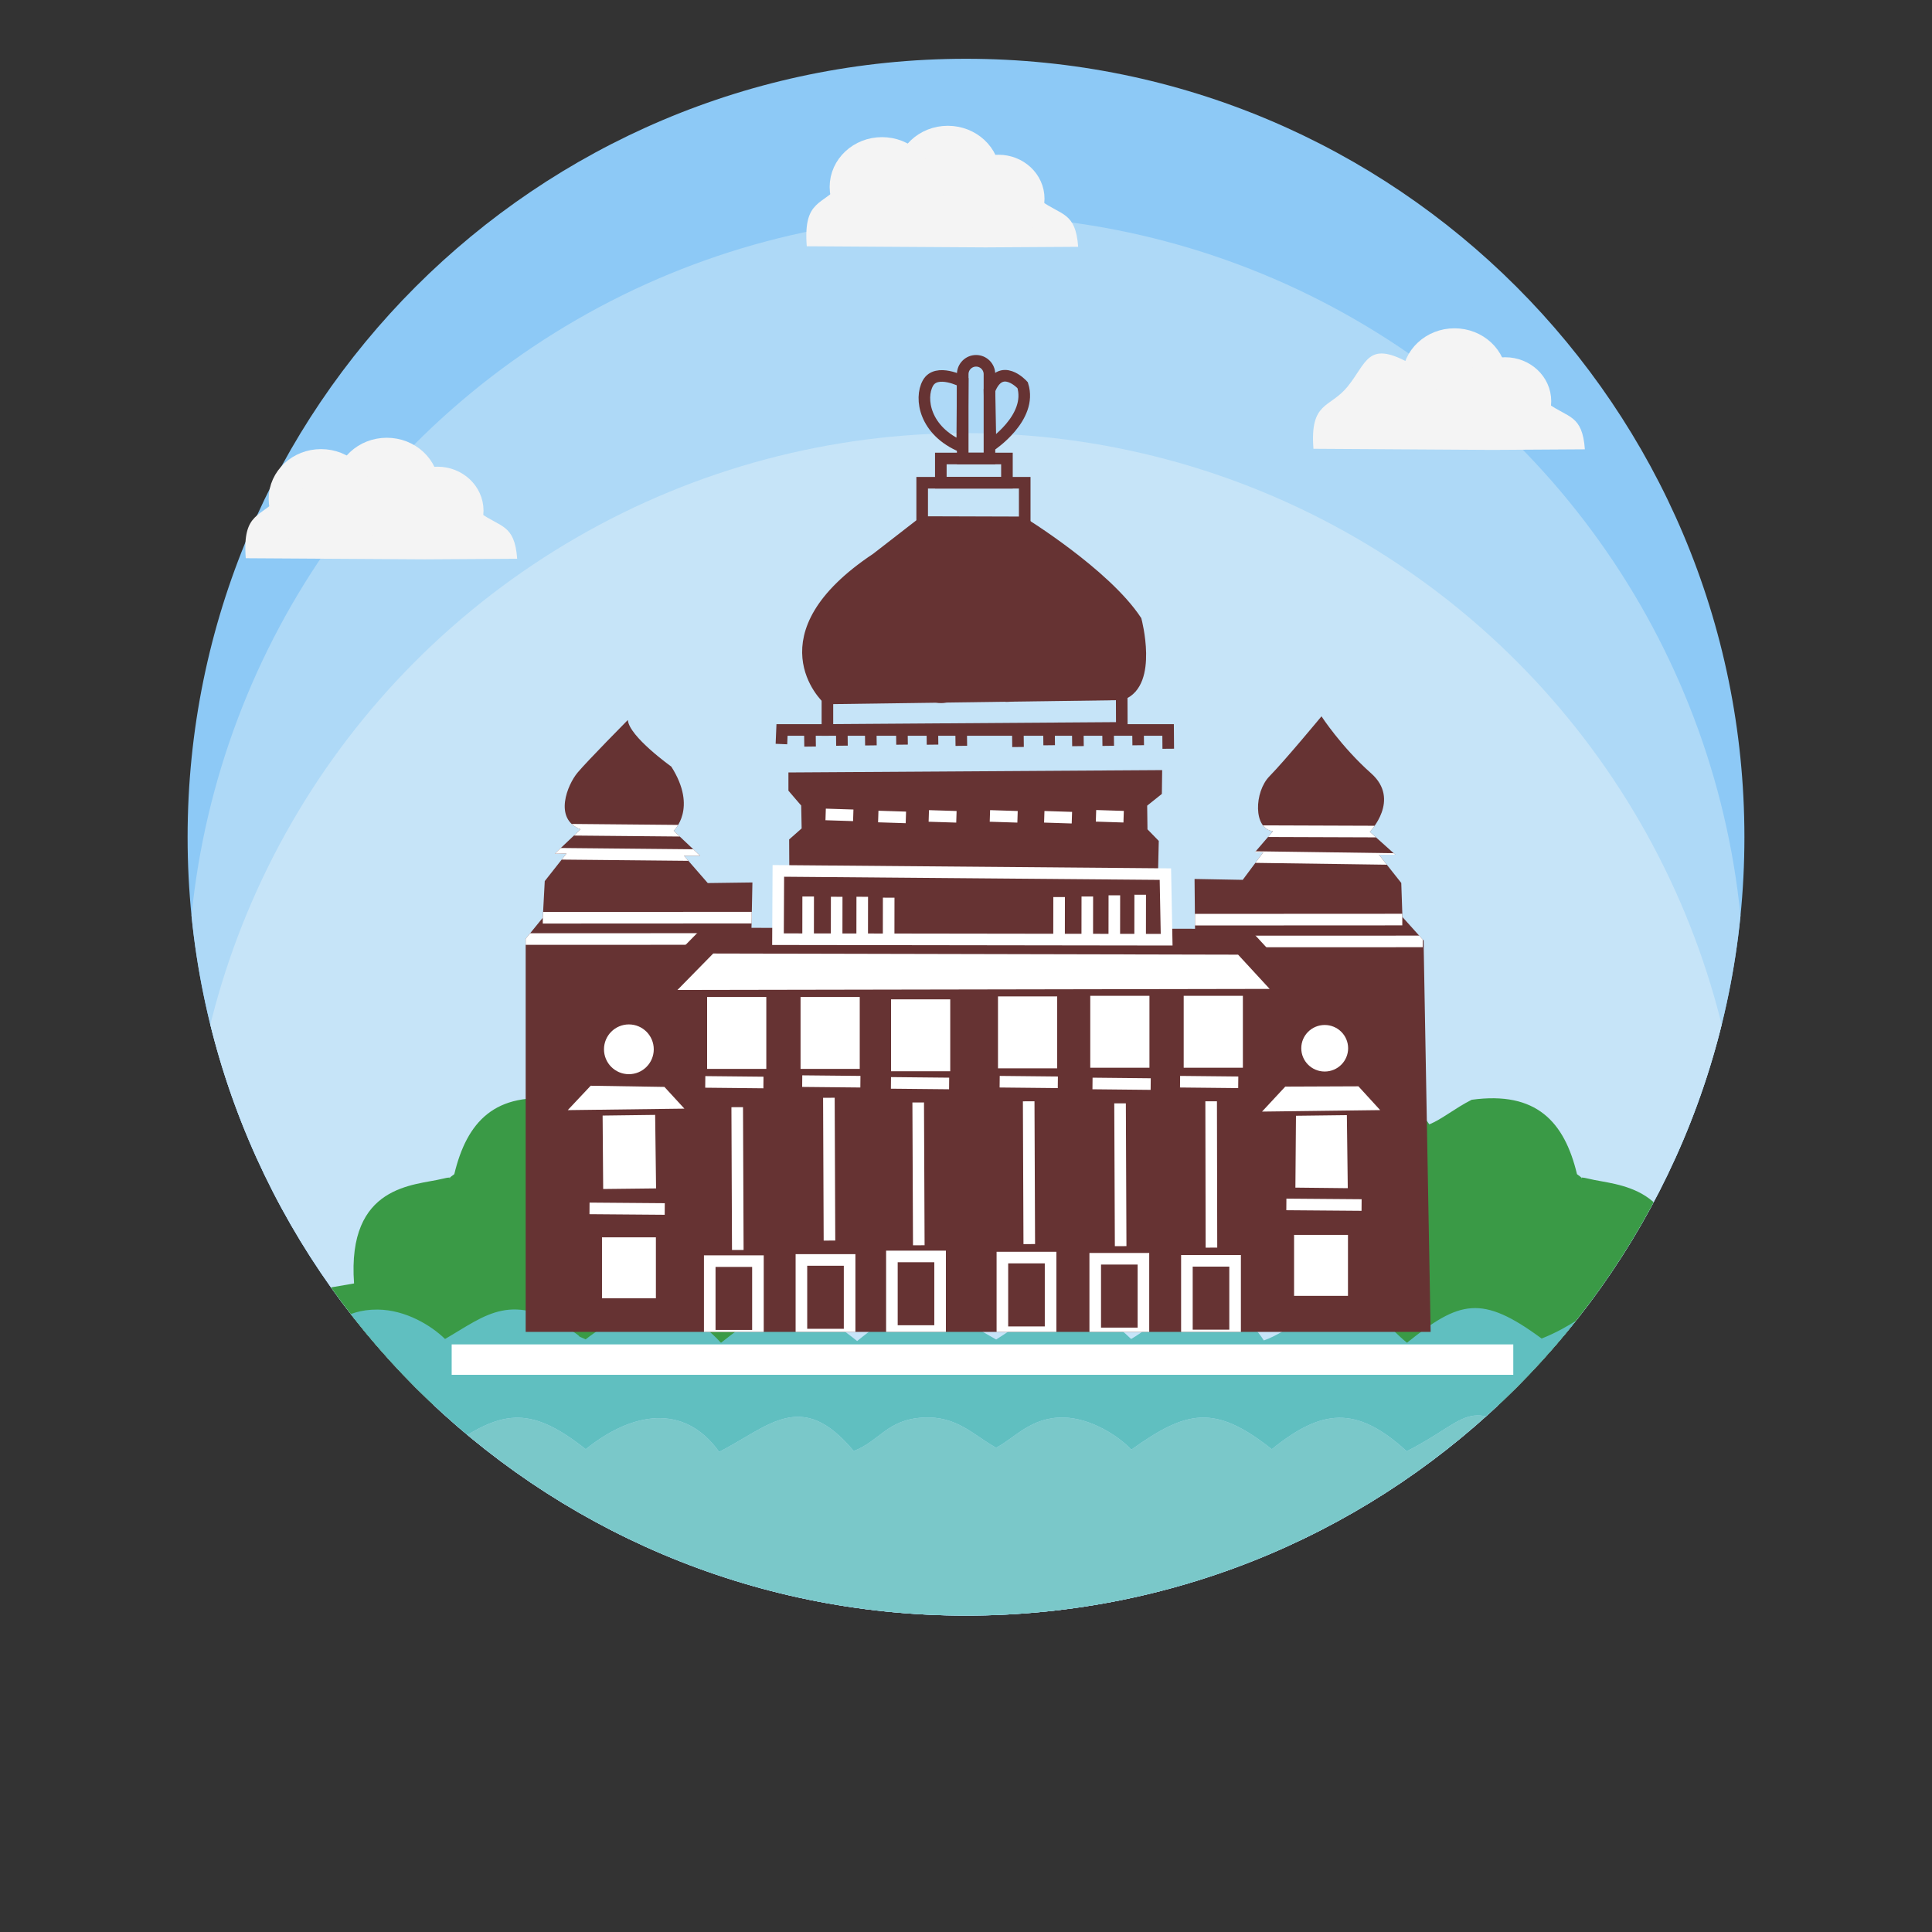 <?xml version="1.0" encoding="UTF-8"?>
<!DOCTYPE svg PUBLIC "-//W3C//DTD SVG 1.1//EN" "http://www.w3.org/Graphics/SVG/1.1/DTD/svg11.dtd">
<!-- Creator: CorelDRAW 2020 (64-Bit) -->
<svg xmlns="http://www.w3.org/2000/svg" xml:space="preserve" width="12.7mm" height="12.7mm" version="1.1" style="shape-rendering:geometricPrecision; text-rendering:geometricPrecision; image-rendering:optimizeQuality; fill-rule:evenodd; clip-rule:evenodd"
viewBox="0 0 1270 1270"
 xmlns:xlink="http://www.w3.org/1999/xlink"
 xmlns:xodm="http://www.corel.com/coreldraw/odm/2003">
 <rect x="0" y="0" width="1270" height="1270" fill="#333333" stroke="none"/>
 <defs>
  <style type="text/css">
   <![CDATA[
    .str2 {stroke:#663333;stroke-width:16.93;stroke-miterlimit:22.926}
    .str0 {stroke:#F4F4F4;stroke-width:20;stroke-miterlimit:22.926}
    .str4 {stroke:white;stroke-width:20;stroke-miterlimit:22.926}
    .str3 {stroke:#663333;stroke-width:7.62;stroke-miterlimit:22.926}
    .str1 {stroke:white;stroke-width:7.62;stroke-miterlimit:22.926}
    .fil0 {fill:none}
    .fil4 {fill:#3A9A46}
    .fil6 {fill:#60BFC0}
    .fil9 {fill:#663333}
    .fil5 {fill:#7AC8C9}
    .fil1 {fill:#8DC9F6}
    .fil7 {fill:#9DD8D9}
    .fil2 {fill:#AED9F7}
    .fil3 {fill:#C6E4F8}
    .fil8 {fill:#F4F4F4}
    .fil10 {fill:white}
   ]]>
  </style>
   <clipPath id="id0">
    <path d="M635 38.64c282.6,0 511.69,229.09 511.69,511.69 0,282.59 -229.09,511.68 -511.69,511.68 -282.59,0 -511.68,-229.09 -511.68,-511.68 0,-282.6 229.09,-511.69 511.68,-511.69z"/>
   </clipPath>
   <clipPath id="id1">
    <path d="M356.8 603.28l-11.25 13.81 0 258.43 594.88 0 -4.64 -257.27 -13.9 -15.45 -0.77 -22.4 -14.68 -18.54 10.81 0 -16.8 -15.07c0,0 20.47,-21.05 0.87,-38.44 -19.6,-17.38 -32.64,-37.47 -32.64,-37.47 0,0 -24.15,29.17 -34.19,39.4 -10.04,10.24 -10.81,34.58 2.32,36.12l-11.98 13.91 5.6 -0.1 -13.52 18.16 -31.67 -0.58 0.39 40.17 -18.74 -0.24 0.43 -41.57c0,0 -1.45,-3.28 -6.08,-2.7l0.48 -20.67 -7.43 -7.63 -0.2 -15.55 9.66 -7.72 0.2 -15.65 -245.68 1.55 0 11.97 6.95 8.11 1.45 1.65 0.29 15.06 -8.21 7.24 0.1 20.48 -7.2 0.19 -0.24 44.89 -17.58 0.39 0.77 -37.67 -29.35 0.39 -15.65 -17.96 4.82 0 5.8 0 -17.38 -16.42c0,0 16,-14.57 -1.57,-42.19 0,0 -27.79,-19.81 -28.56,-30.63 0,0 -26.37,26.66 -33.03,34.58 -6.66,7.92 -16.03,30.51 1.93,37.27l-14.68 13.91 -2.2 2.17 6.54 -0.14 1.12 -0.03 -14.3 18.16 -1.29 24.08z"/>
   </clipPath>
 </defs>
 <g id="Layer_x0020_1">
  <rect class="fil0" width="1270" height="1270"/>
  <rect class="fil0" width="1270" height="1270"/>
  <path class="fil1" d="M635 38.64c282.6,0 511.69,229.09 511.69,511.69 0,282.59 -229.09,511.68 -511.69,511.68 -282.59,0 -511.68,-229.09 -511.68,-511.68 0,-282.6 229.09,-511.69 511.68,-511.69z"/>
  <g style="clip-path:url(#id0)">
   <g id="_1770882471024">
    <circle class="fil2" cx="635" cy="653.22" r="511.69"/>
    <circle class="fil3" cx="635" cy="796.4" r="511.69"/>
    <path class="fil4" d="M367.89 722.94c-42.61,-5.86 -61.01,14.52 -69.26,48.91 -7.84,5.52 2.68,0.37 -7.9,3.04 -17.76,4.47 -62.77,3.32 -57.99,68.78l-32.56 5.62 34.84 74.13 152.76 0.58c15.03,-52.15 39.42,-38.38 96.3,-39.54l0.76 -162.46c-40.89,-23.99 -62.5,-21.3 -89.15,17.1 -8.28,-3.37 -16.47,-10.39 -27.8,-16.16z"/>
    <path class="fil4" d="M967.38 722.94c42.61,-5.86 61.01,14.52 69.26,48.91 7.84,5.52 -2.68,0.37 7.9,3.04 17.76,4.47 62.77,3.32 57.99,68.78l32.56 5.62 -34.84 74.13 -152.76 0.58c-15.03,-52.15 -39.42,-38.38 -96.3,-39.54l-0.76 -162.46c40.89,-23.99 62.5,-21.3 89.15,17.1 8.28,-3.37 16.47,-10.39 27.8,-16.16z"/>
    <path class="fil5" d="M44.93 938.57c10.35,22.15 152.67,128.11 186.63,141.17 25.25,-18.93 60.79,8.75 62.23,15.44 24.39,-29.73 63.05,-26.52 91.17,-2.39 46.95,-40.3 79.47,-6.11 92.41,0.27 48.74,-44.25 83.46,-1.82 88.72,1.47 42.49,-30.35 47.08,-27.98 88.72,-1.79 56.9,-42.13 89.23,-1.04 89.97,2.44 24.49,-29.85 62.78,-26.75 91.17,-2.39 14.83,-12.73 21.13,-17.68 48.1,-18.1 26.15,-0.42 32.08,9.55 43.68,22.46 17.15,-23.38 57.43,-38.21 84.84,-3.16 10.85,-5.13 48.07,-43.33 93.23,-1.25 20.55,-15.22 22.03,-19.17 57.93,-18.8l-8.78 16.78c37.66,-12.6 188.97,-125.39 206.19,-152.65 -30.41,-15.68 -55.09,0.41 -73.27,15.55 -37.21,-30.17 -55.47,-27.52 -93.22,-0.67 -8.8,-9.67 -24.47,-20.07 -44.69,-20.88 -21.28,-0.84 -31.66,13.01 -44.16,19.6 -56.05,-29.27 -39.48,-27.69 -91.95,1.28 -50.07,-38.24 -45.69,-20.82 -89.18,1.01 -33.47,-30.77 -56.36,-27.4 -88.65,-1.32 -37.92,-30.08 -56.24,-25.38 -92.37,0.31 -7.87,-8.66 -26.44,-20.81 -44.47,-21.14 -21.44,-0.4 -31.76,13.21 -44.37,19.86 -14.98,-8.34 -25.73,-21.01 -47.9,-19.84 -23.89,1.25 -28.83,15.65 -45.73,21.98 -34.31,-41.15 -55.33,-16.43 -88.43,0.59 -23.33,-32.69 -58.01,-25.76 -87.72,-1.76 -37.56,-29.79 -56.16,-25.44 -92.37,0.31 -7.2,-7.91 -27.1,-21.09 -44.32,-21.2 -21.62,-0.13 -31.74,13.15 -44.52,19.96 -16.69,-8.22 -45.82,-42.96 -87.01,3.07l-10.33 -7.24c-5.15,-3.99 0.4,-0.28 -6.27,-5.25 -4.84,-3.61 -10.7,-7.04 -16.94,-8.53 -14.27,-3.39 -27.69,1.37 -38.34,4.81z"/>
    <path class="fil6" d="M44.93 938.57c10.65,-3.44 24.07,-8.2 38.34,-4.81 6.24,1.49 12.1,4.92 16.94,8.53 6.67,4.97 1.12,1.26 6.27,5.25l10.33 7.24c41.19,-46.03 70.32,-11.29 87.01,-3.07 12.78,-6.81 22.9,-20.09 44.52,-19.96 17.22,0.11 37.12,13.29 44.32,21.2 36.21,-25.75 54.81,-30.1 92.37,-0.31 29.71,-24 64.39,-30.93 87.72,1.76 33.1,-17.02 54.12,-41.74 88.43,-0.59 16.9,-6.33 21.84,-20.73 45.73,-21.98 22.17,-1.17 32.92,11.5 47.9,19.84 12.61,-6.65 22.93,-20.26 44.37,-19.86 18.03,0.33 36.6,12.48 44.47,21.14 36.13,-25.69 54.45,-30.39 92.37,-0.31 32.29,-26.08 55.18,-29.45 88.65,1.32 43.49,-21.83 39.11,-39.25 89.18,-1.01 52.47,-28.97 35.9,-30.55 91.95,-1.28 12.5,-6.59 22.88,-20.44 44.16,-19.6 20.22,0.81 35.89,11.21 44.69,20.88 37.75,-26.85 56.01,-29.5 93.22,0.67 18.18,-15.14 42.86,-31.23 73.27,-15.55 13.69,-10.44 61.98,-59.25 70.52,-76.46 -23.42,-1.22 -28.4,-0.45 -44.03,11.49 -7.12,5.44 0.11,2.66 -11.97,8.3 -13.12,-7.88 -22.86,-22.65 -47.82,-20.01 -21.22,2.25 -29.89,13.01 -41.15,21.25 -15.15,-12.17 -19.33,-20.84 -44.13,-20.81 -29.51,0.04 -29.77,7.8 -48.04,18.35 -38.42,-37.6 -69.46,-11.54 -88.72,0.34 -61.31,-36.49 -51.95,-16.7 -92.41,-0.63 -39.54,-29.19 -54.01,-24.9 -88.51,2.75 -12.42,-9.84 -18.07,-22.54 -44.47,-21.16 -24.02,1.25 -32.81,13.64 -49.64,19.67 -9.19,-14.46 -19.75,-19.42 -42.78,-19.38 -24.62,0.05 -29.07,9.52 -44.46,18.41 -39.3,-38.47 -71.07,-10.54 -88.72,0.34 -39.63,-22.62 -50.52,-32.39 -91.37,1.02 -36.36,-29.33 -53.3,-27.89 -89.51,1.14 -28.17,-30.67 -57.21,-26.82 -88.97,-2.26 -7.58,-3.38 -1.2,-0.34 -7.26,-4.44 -41.49,-28.08 -57.86,-11.56 -85.16,4.2 -9.11,-8.91 -25.93,-19.18 -44.35,-19.33 -22.14,-0.18 -32.03,12.06 -44.37,19.67 -12.28,-5.65 -44.18,-44.08 -89.08,2.41 -8.35,-5.77 -29.68,-35.29 -71.19,-15.25l-20.87 12.84c-15.36,-11.99 -21.82,-17.86 -49.13,-18.15 14.09,21.3 53.33,62.16 71.38,76.2z"/>
    <path class="fil7" d="M626.4 1205.05l152.98 -0.01 52.86 -6.87c39.49,-5.47 170.42,-35.68 196.4,-47.45l120.2 -54.21c4.41,-3.46 3.92,-3.49 6.11,-5.79l8.78 -16.78c-35.9,-0.37 -37.38,3.58 -57.93,18.8 -45.16,-42.08 -82.38,-3.88 -93.23,1.25 -27.41,-35.05 -67.69,-20.22 -84.84,3.16 -11.6,-12.91 -17.53,-22.88 -43.68,-22.46 -26.97,0.42 -33.27,5.37 -48.1,18.1 -28.39,-24.36 -66.68,-27.46 -91.17,2.39 -0.74,-3.48 -33.07,-44.57 -89.97,-2.44 -41.64,-26.19 -46.23,-28.56 -88.72,1.79 -5.26,-3.29 -39.98,-45.72 -88.72,-1.47 -12.94,-6.38 -45.46,-40.57 -92.41,-0.27 -28.12,-24.13 -66.78,-27.34 -91.17,2.39 -1.44,-6.69 -36.98,-34.37 -62.23,-15.44 25.54,25.06 151.65,73.18 178.68,81.43 84.47,25.77 119.74,30.69 203.74,40.38l12.42 3.5z"/>
   </g>
  </g>
  <path class="fil0" d="M635 38.64c282.6,0 511.69,229.09 511.69,511.69 0,282.59 -229.09,511.68 -511.69,511.68 -282.59,0 -511.68,-229.09 -511.68,-511.68 0,-282.6 229.09,-511.69 511.68,-511.69z"/>
  <path class="fil8" d="M930.18 231.44c-0.09,0.14 -2.81,5.39 -4.28,6.93 -27.08,-14.69 -27.43,0.27 -40.17,15.89 -11.57,14.18 -24.73,9.53 -22.33,40.75l117.57 0.73 60.84 -0.38c-1.65,-22.97 -11.03,-20.46 -24.52,-30.33 -14.56,-10.63 -7.01,-20.06 -38.23,-14.6 -11.11,-27.67 -22.27,-22.15 -48.88,-18.99z"/>
  <ellipse class="fil0 str0" cx="956.12" cy="248.56" rx="24.42" ry="22.75"/>
  <ellipse class="fil0 str0" cx="989.43" cy="263.72" rx="20.27" ry="18.88"/>
  <g id="_1770665940048">
   <path class="fil8" d="M597.09 98.33c-0.08,0.13 -2.8,5.38 -4.27,6.92 -27.09,-14.69 -27.43,0.27 -40.18,15.89 -11.56,14.18 -24.72,9.53 -22.32,40.75l117.57 0.73 60.84 -0.38c-1.66,-22.97 -11.03,-20.46 -24.53,-30.33 -14.56,-10.63 -7.01,-20.06 -38.23,-14.6 -11.11,-27.67 -22.26,-22.15 -48.88,-18.98z"/>
   <ellipse class="fil0 str0" cx="623.04" cy="115.44" rx="24.42" ry="22.75"/>
   <ellipse class="fil0 str0" cx="579.79" cy="122.9" rx="24.42" ry="22.75"/>
   <ellipse class="fil0 str0" cx="656.34" cy="130.6" rx="20.27" ry="18.88"/>
  </g>
  <path class="fil8" d="M228.32 303.39c-0.09,0.13 -2.8,5.38 -4.27,6.92 -27.09,-14.68 -27.44,0.28 -40.18,15.9 -11.57,14.18 -24.72,9.52 -22.32,40.74l117.57 0.73 60.84 -0.38c-1.66,-22.96 -11.03,-20.46 -24.53,-30.32 -14.56,-10.64 -7.01,-20.07 -38.23,-14.6 -11.11,-27.67 -22.26,-22.16 -48.88,-18.99z"/>
  <ellipse class="fil0 str0" cx="254.26" cy="320.51" rx="24.42" ry="22.75"/>
  <ellipse class="fil0 str0" cx="211.02" cy="327.97" rx="24.42" ry="22.75"/>
  <ellipse class="fil0 str0" cx="287.57" cy="335.66" rx="20.27" ry="18.88"/>
  <path class="fil9" d="M356.8 603.28l-11.25 13.81 0 258.43 594.88 0 -4.64 -257.27 -13.9 -15.45 -0.77 -22.4 -14.68 -18.54 10.81 0 -16.8 -15.07c0,0 20.47,-21.05 0.87,-38.44 -19.6,-17.38 -32.64,-37.47 -32.64,-37.47 0,0 -24.15,29.17 -34.19,39.4 -10.04,10.24 -10.81,34.58 2.32,36.12l-11.98 13.91 5.6 -0.1 -13.52 18.16 -31.67 -0.58 0.39 40.17 -18.74 -0.24 0.43 -41.57c0,0 -1.45,-3.28 -6.08,-2.7l0.48 -20.67 -7.43 -7.63 -0.2 -15.55 9.66 -7.72 0.2 -15.65 -245.68 1.55 0 11.97 6.95 8.11 1.45 1.65 0.29 15.06 -8.21 7.24 0.1 20.48 -7.2 0.19 -0.24 44.89 -17.58 0.39 0.77 -37.67 -29.35 0.39 -15.65 -17.96 4.82 0 5.8 0 -17.38 -16.42c0,0 16,-14.57 -1.57,-42.19 0,0 -27.79,-19.81 -28.56,-30.63 0,0 -26.37,26.66 -33.03,34.58 -6.66,7.92 -16.03,30.51 1.93,37.27l-14.68 13.91 -2.2 2.17 6.54 -0.14 1.12 -0.03 -14.3 18.16 -1.29 24.08z"/>
  <g style="clip-path:url(#id1)">
   <g id="_1770665945376">
    <rect class="fil0 str1" x="780.21" y="828.8" width="31.68" height="49.06"/>
    <rect class="fil0 str1" x="719.95" y="827.45" width="31.68" height="49.06"/>
    <rect class="fil0 str1" x="658.92" y="826.68" width="31.68" height="49.06"/>
    <rect class="fil0 str1" x="586.29" y="825.91" width="31.68" height="49.06"/>
    <rect class="fil0 str1" x="526.81" y="828.23" width="31.68" height="49.06"/>
    <rect class="fil0 str1" x="466.55" y="829" width="31.68" height="49.06"/>
    <line class="fil0 str1" x1="494.14" y1="603.21" x2="356.8" y2= "603.28" />
    <line class="fil0 str1" x1="509.29" y1="617.22" x2="341.73" y2= "617.29" />
    <line class="fil0 str1" x1="921.8" y1="604.48" x2="785.5" y2= "604.55" />
    <line class="fil0 str1" x1="935.23" y1="618.84" x2="764.17" y2= "618.9" />
    <line class="fil0 str1" x1="335.33" y1="545.06" x2="473.7" y2= "546.32" />
    <line class="fil0 str1" x1="491.63" y1="562.43" x2="358.41" y2= "561.14" />
    <line class="fil0 str1" x1="821.93" y1="546.34" x2="933.99" y2= "546.73" />
    <line class="fil0 str1" x1="815.48" y1="563.26" x2="931.77" y2= "564.89" />
   </g>
  </g>
  <path class="fil0" d="M356.8 603.28l-11.25 13.81 0 258.43 594.88 0 -4.64 -257.27 -13.9 -15.45 -0.77 -22.4 -14.68 -18.54 10.81 0 -16.8 -15.07c0,0 20.47,-21.05 0.87,-38.44 -19.6,-17.38 -32.64,-37.47 -32.64,-37.47 0,0 -24.15,29.17 -34.19,39.4 -10.04,10.24 -10.81,34.58 2.32,36.12l-11.98 13.91 5.6 -0.1 -13.52 18.16 -31.67 -0.58 0.39 40.17 -18.74 -0.24 0.43 -41.57c0,0 -1.45,-3.28 -6.08,-2.7l0.48 -20.67 -7.43 -7.63 -0.2 -15.55 9.66 -7.72 0.2 -15.65 -245.68 1.55 0 11.97 6.95 8.11 1.45 1.65 0.29 15.06 -8.21 7.24 0.1 20.48 -7.2 0.19 -0.24 44.89 -17.58 0.39 0.77 -37.67 -29.35 0.39 -15.65 -17.96 4.82 0 5.8 0 -17.38 -16.42c0,0 16,-14.57 -1.57,-42.19 0,0 -27.79,-19.81 -28.56,-30.63 0,0 -26.37,26.66 -33.03,34.58 -6.66,7.92 -16.03,30.51 1.93,37.27l-14.68 13.91 -2.2 2.17 6.54 -0.14 1.12 -0.03 -14.3 18.16 -1.29 24.08z"/>
  <polygon class="fil10 str2" points="465.29,618.31 425.11,659.26 853.89,658.49 817.58,619.09 "/>
  <polygon class="fil9 str1" points="766.06,574.61 766.89,617.72 511.41,617.37 511.65,572.48 "/>
  <polyline class="fil0 str3" points="513.67,489.1 514.06,479.83 767.85,479.83 767.95,492.19 "/>
  <polygon class="fil0 str3" points="543.9,457.14 543.9,479.83 737.43,478.48 737.34,456.41 "/>
  <path class="fil0 str3" d="M663.96 430.25c6.74,0.86 11.96,6.62 11.96,13.6 0,7.58 -6.14,13.72 -13.71,13.72 -7.57,0 -13.71,-6.14 -13.71,-13.72 0,-3.67 1.44,-7 3.79,-9.46l-25.09 -0.49c3.15,2.51 5.17,6.38 5.17,10.73 0,7.57 -6.14,13.71 -13.72,13.71 -7.57,0 -13.71,-6.14 -13.71,-13.71 0,-6.69 4.8,-12.27 11.14,-13.47 -1.63,-18.48 24.53,-32.67 24.53,-32.67 20.41,9.21 23.27,24.35 23.35,31.76z"/>
  <path class="fil9 str3" d="M607.05 343.2l64.51 0.2c0,0 54.66,33.61 75.14,64.51 0,0 10.82,40.99 -9.36,48.5l-193.44 2.68c0,0 -44.42,-40.94 32.25,-91.93l30.9 -23.96z"/>
  <rect class="fil0 str3" x="606.19" y="317.33" width="67.41" height="26.27"/>
  <rect class="fil0 str3" x="618.45" y="301.39" width="43.46" height="15.94"/>
  <path class="fil0 str3" d="M641.62 237.17l0.02 0c4.83,0 8.78,3.95 8.78,8.78l0 55.44 -17.58 0 0 -55.44c0,-4.83 3.95,-8.78 8.78,-8.78z"/>
  <path class="fil0 str3" d="M651.1 292.99c0,0 27.9,-18.26 21.14,-39.79 0,0 -14.29,-15.93 -21.82,3.28l0.68 36.51z"/>
  <path class="fil0 str3" d="M632.84 250.88c0,0 -17.28,-9.08 -22.88,0.97 -5.6,10.04 -2.18,31.62 22.55,41.86l0.33 -42.83z"/>
  <rect class="fil10 str1" x="468.63" y="659.18" width="31.29" height="39.65"/>
  <rect class="fil10 str1" x="530.05" y="659.18" width="31.29" height="39.65"/>
  <rect class="fil10 str1" x="589.54" y="660.73" width="31.29" height="39.65"/>
  <rect class="fil10 str1" x="659.84" y="658.8" width="31.29" height="39.65"/>
  <rect class="fil10 str1" x="720.49" y="658.41" width="31.29" height="39.65"/>
  <rect class="fil10 str1" x="781.91" y="658.41" width="31.29" height="39.65"/>
  <line class="fil0 str1" x1="463.61" y1="711.19" x2="501.85" y2= "711.58" />
  <line class="fil0 str1" x1="527.34" y1="710.68" x2="565.58" y2= "711.06" />
  <line class="fil0 str1" x1="585.67" y1="711.84" x2="623.91" y2= "712.22" />
  <line class="fil0 str1" x1="657.13" y1="711.06" x2="695.37" y2= "711.45" />
  <line class="fil0 str1" x1="718.16" y1="712.22" x2="756.41" y2= "712.61" />
  <line class="fil0 str1" x1="775.72" y1="711.06" x2="813.96" y2= "711.45" />
  <circle class="fil10 str1" cx="413.39" cy="689.76" r="12.55"/>
  <polygon class="fil10" points="388.28,713.71 373.21,729.74 449.89,728.77 436.76,714.48 "/>
  <polygon class="fil10" points="844.87,714.28 829.61,730.7 851.24,730.43 907.26,729.73 892.96,714.09 "/>
  <polygon class="fil10" points="851.53,780.68 885.96,781.05 885.36,733.04 851.91,733.45 "/>
  <line class="fil0 str1" x1="845.59" y1="791.73" x2="895.04" y2= "792.12" />
  <line class="fil0 str1" x1="796.15" y1="723.94" x2="796.34" y2= "820.13" />
  <line class="fil0 str1" x1="736.27" y1="725.29" x2="736.66" y2= "819.16" />
  <line class="fil0 str1" x1="676.21" y1="723.94" x2="676.59" y2= "817.8" />
  <line class="fil0 str1" x1="603.58" y1="724.71" x2="603.97" y2= "818.58" />
  <line class="fil0 str1" x1="544.87" y1="721.62" x2="545.25" y2= "815.49" />
  <line class="fil0 str1" x1="484.61" y1="727.8" x2="484.99" y2= "821.67" />
  <polygon class="fil10" points="396.13,733.32 396.5,781.59 431.27,781.2 430.66,732.88 "/>
  <ellipse class="fil10 str1" cx="870.79" cy="689.07" rx="11.59" ry="11.49"/>
  <rect class="fil10 str1" x="856.5" y="818.76" width="23.76" height="26.07"/>
  <line class="fil0 str1" x1="531.25" y1="589.31" x2="531.21" y2= "617.4" />
  <line class="fil0 str1" x1="550" y1="589.5" x2="549.96" y2= "617.59" />
  <line class="fil0 str1" x1="566.8" y1="589.5" x2="566.76" y2= "617.59" />
  <line class="fil0 str1" x1="584.18" y1="590.08" x2="584.14" y2= "618.17" />
  <line class="fil0 str1" x1="696.21" y1="589.69" x2="696.17" y2= "617.78" />
  <line class="fil0 str1" x1="714.75" y1="589.31" x2="714.71" y2= "617.4" />
  <line class="fil0 str1" x1="732.52" y1="588.53" x2="732.48" y2= "616.62" />
  <line class="fil0 str1" x1="749.51" y1="588.15" x2="749.47" y2= "616.24" />
  <line class="fil0 str1" x1="542.74" y1="535.37" x2="560.89" y2= "535.95" />
  <line class="fil0 str1" x1="577.33" y1="536.74" x2="595.48" y2= "537.32" />
  <line class="fil0 str1" x1="610.55" y1="536.35" x2="628.7" y2= "536.93" />
  <line class="fil0 str1" x1="650.72" y1="536.35" x2="668.88" y2= "536.93" />
  <line class="fil0 str1" x1="686.45" y1="536.92" x2="704.61" y2= "537.5" />
  <line class="fil0 str1" x1="720.46" y1="536.28" x2="738.62" y2= "536.86" />
  <line class="fil0 str3" x1="532.41" y1="482.45" x2="532.51" y2= "490.76" />
  <line class="fil0 str3" x1="553.37" y1="481.87" x2="553.46" y2= "490.18" />
  <line class="fil0 str3" x1="572.39" y1="481.68" x2="572.49" y2= "489.99" />
  <line class="fil0 str3" x1="592.86" y1="481.2" x2="592.96" y2= "489.5" />
  <line class="fil0 str3" x1="631.83" y1="481.97" x2="631.93" y2= "490.28" />
  <line class="fil0 str3" x1="612.9" y1="481.2" x2="613" y2= "489.5" />
  <line class="fil0 str3" x1="669.11" y1="482.74" x2="669.2" y2= "491.05" />
  <line class="fil0 str3" x1="689.58" y1="481.59" x2="689.67" y2= "489.89" />
  <line class="fil0 str3" x1="708.51" y1="482.16" x2="708.6" y2= "490.47" />
  <line class="fil0 str3" x1="728.4" y1="481.97" x2="728.5" y2= "490.28" />
  <line class="fil0 str3" x1="748.1" y1="481.59" x2="748.2" y2= "489.89" />
  <rect class="fil10 str1" x="399.53" y="817.17" width="27.81" height="32.45"/>
  <rect class="fil10 str1" x="854.47" y="815.57" width="27.81" height="32.45"/>
  <line class="fil0 str1" x1="387.52" y1="794.34" x2="436.97" y2= "794.73" />
  <line class="fil0 str4" x1="296.91" y1="893.74" x2="994.76" y2= "893.74" />
 </g>
</svg>
